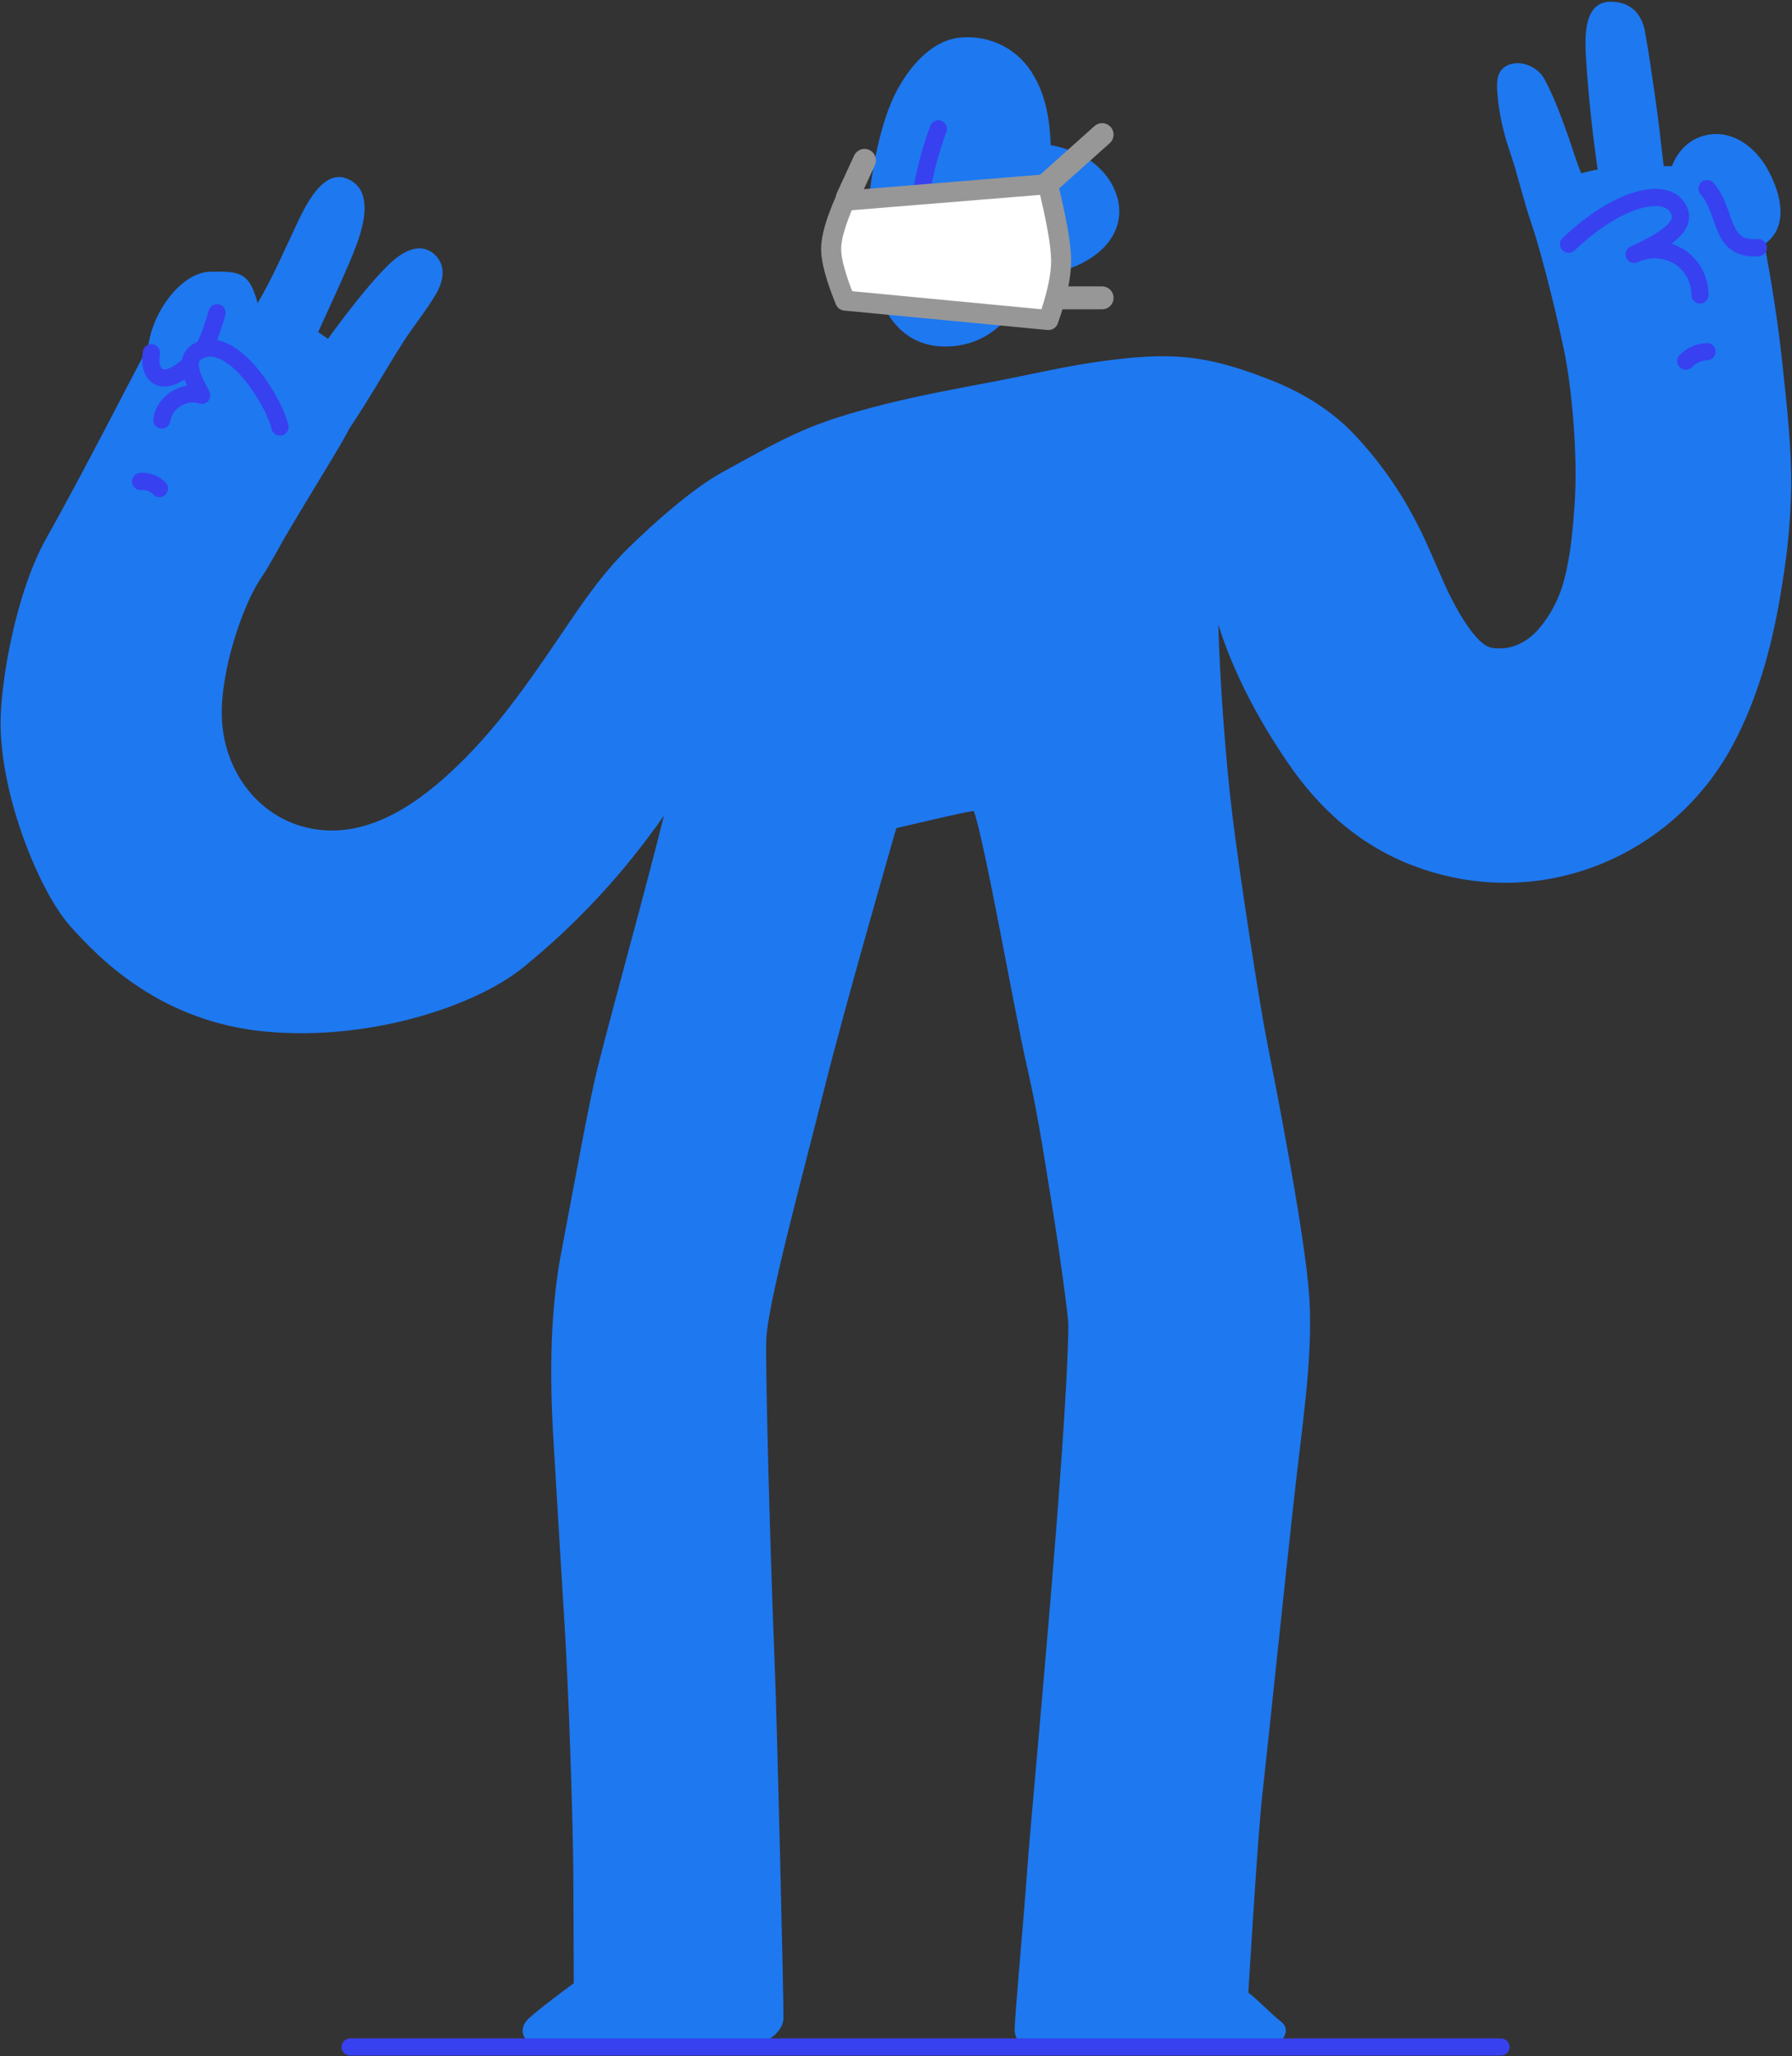 
<svg width="626px" height="718px" viewBox="0 0 626 718" version="1.1" xmlns="http://www.w3.org/2000/svg" xmlns:xlink="http://www.w3.org/1999/xlink">
    <rect x="0" y="0" width="626" height="718" fill="#333333" stroke="none"/>
    <g id="Page-1" stroke="none" stroke-width="1" fill="none" fill-rule="evenodd">
        <g id="jake-peace">
            <g id="body" fill="#1E78F0" fill-rule="nonzero">
                <path d="M332.961,120.874 C347.172,119.595 355.516,108.941 360.417,96.116 C372.288,95.998 384.769,90.427 389.246,81.305 C394.029,71.677 388.415,60.636 379.818,55.402 C375.874,53.094 371.551,51.493 367.048,50.673 C366.759,42.156 365.352,33.472 361.061,26.335 C356.072,17.49 346.369,12.318 336.183,13.073 C326.771,13.527 318.784,21.488 313.323,31.587 C307.863,41.685 304.522,58.718 303.318,71.644 C301.588,91.184 306.302,123.264 332.961,120.874 Z" id="Path"></path>
                <path d="M622.7,127.49 C621.22,113.37 619.03,99.59 616.44,85.64 C616.44,85.52 616.39,85.39 616.37,85.27 C616.903,84.909 617.408,84.507 617.88,84.07 C625.11,77.36 621.44,65.98 617.21,58.63 C612.98,51.28 605.31,45.41 596.48,47.09 C590.26,48.28 586.15,52.62 584.05,58.01 C583.05,58.01 582.05,58.01 581.18,58.01 C580.23,50.1 579.41,42.19 578.25,34.32 C577.12,26.61 576.06,18.83 574.68,11.16 C573.74,6 570.97,1.97 565.61,0.89 C552.15,-1.81 553.61,14.02 554.23,23.13 C555.07,34.97 556.23,46.18 558.12,59.21 C556.185,59.539 554.269,59.97 552.38,60.5 C550.67,56.5 549.44,52.2 548.04,48.21 C545.6,41.31 542.97,33.97 539.44,27.47 C537.28,23.47 530.88,20.27 525.95,23.17 C522.07,25.45 522.95,30.84 523.28,34.74 C523.933,40.616 525.224,46.404 527.13,52 C530.47,61.73 531.92,69.26 535.28,79 C538.47,88.2 545.36,115.72 547.33,127.47 C549.3,139.22 551.17,159.79 550.05,176.21 C549.49,184.51 548.64,193.92 546.54,201.97 C544.961,208.432 541.904,214.439 537.61,219.52 C533.21,224.65 527.2,227.28 521.05,226.18 C514.9,225.08 507.16,209.68 504.64,204.01 C501.15,196.16 498.03,188.32 493.93,180.75 C488.09,169.725 480.724,159.578 472.05,150.61 C463.83,142.34 453.72,136.45 442.89,132.3 C421,123.84 409.1,122.91 385.8,126 C372.92,127.68 360.3,130.72 347.56,133.16 C334.82,135.6 322.05,137.88 309.45,141.05 C283.02,147.7 276.09,151.8 252.2,164.96 C241.78,170.69 228.05,182.96 219.51,191.34 C211.85,198.83 205.51,207.56 199.51,216.39 C188.18,233 177.24,249.72 163.08,264.13 C150.08,277.34 132.55,291.51 112.81,289.87 C92.26,288.16 78.36,270.73 77.52,250.96 C76.81,234.22 84.9,211.57 90.59,202.74 C90.77,202.46 90.92,202.21 91.1,201.94 C92.3,200.236 93.399,198.463 94.39,196.63 L94.39,196.63 C96.11,193.75 97.58,191.13 98.92,188.63 C107.78,173.44 120.08,153.97 121.92,149.82 C123.64,147.233 125.333,144.627 127,142 C131.65,134.62 136,127.06 140.69,119.7 C144.39,113.89 148.96,108.42 152.4,102.48 C155.01,97.96 156,92.4 151.5,88.59 C147.23,84.97 142.14,87.19 138.28,90.21 C130.11,96.62 114.58,118.3 114.58,118.3 L111.14,115.95 C112.53,112.95 119.62,97.47 121.84,92.2 C124.97,84.78 132.79,67.2 121.32,62.42 C112.58,58.77 106.38,72.58 103.55,78.5 C99.22,87.58 95.82,95.83 90,105.87 C87.07,94.64 83.25,94.76 73.49,94.87 C63.73,94.98 53.4,108.31 51.75,121 C49.04,126 27.54,167.94 16.49,187.36 C5.44,206.78 0.31,237.92 0.208,251.85 C0,278.1 14,311.58 24.46,323.3 C34.92,335.02 56.33,356.94 93.19,360.24 C130.05,363.54 166.69,350.92 182.83,337.75 C201.613,322.483 218.146,304.64 231.94,284.75 C225.45,311.01 215.42,346.54 208.78,372.75 C205.88,384.21 200.42,414.38 196.06,437.36 C192.32,457.03 191.91,478.69 193.31,502.44 C194.69,525.88 196.4,553.91 197.24,567.58 C198.57,588.89 200.16,634.12 200.29,655.48 C200.36,667.21 200.44,692.48 200.44,692.48 C200.44,692.48 188.56,701.2 184.62,704.86 C180.68,708.52 183,713.46 186.85,713.64 C189.92,713.78 262.12,714.58 265.85,713.34 C269.37,712.19 273.51,708.83 273.68,704.85 C273.85,700.87 271.47,602 270.67,582.28 C269.13,544.28 267.38,480.61 267.67,468.09 C267.96,455.57 280.67,409.49 287.88,380.46 C295.46,350.1 313.11,289.18 313.11,289.18 C313.11,289.18 337.96,283.23 340.19,283.18 C344.12,294.31 354.6,354.47 358.77,372.48 C362.87,390.18 365.41,408.19 368.33,426.12 C369.69,434.5 373.14,458.92 373.22,462.72 C372.69,504.5 360.37,630.99 358.85,652.72 C357.63,670.05 354.5,703.35 354.43,709.24 C354.64,711.47 356.28,714.73 359.18,714.73 L444.18,714.26 C447.77,713.88 451.31,708.87 447.61,705.98 C443.91,703.09 439.95,698.76 436.09,695.75 C436.09,695.75 439.27,642.27 440.87,627.63 C444.21,597.17 448.5,555.37 451.87,524.91 C454.87,497.23 458.75,474.2 457.37,452.83 C455.99,431.46 445.46,378.21 442.53,363.33 C439.86,349.83 433.02,305.33 430.53,284.83 C428.04,264.33 426.12,237.21 425.59,218.08 C430.95,235.08 439.45,250.94 449.41,265.66 C462.31,284.74 479.41,299.32 503.98,305.52 C544.79,315.8 586.16,296.18 605.45,259.92 C614.75,242.44 619.68,222.92 622.65,203.47 C624.462,192.628 625.488,181.67 625.72,170.68 C625.88,156.22 624.21,141.83 622.7,127.49 Z" id="Path"></path>
            </g>
            <g id="body-lines" transform="translate(49, 45)" stroke="#3741F0" stroke-linecap="round" stroke-linejoin="round" stroke-width="6">
                <path d="M498.94,40.27 C516.58,23.66 531.94,20.76 536.63,26.94 C541.32,33.12 533.88,38.35 521.86,43.83 C532.72,38.83 544.66,45.9 544.86,57.98" id="Path"></path>
                <path d="M547.32,20.84 C554.51,28.99 551.43,42.56 565.25,41.47" id="Path"></path>
                <path d="M539.89,81.09 C541.844,79.066 544.509,77.882 547.32,77.79" id="Path"></path>
                <path d="M48.79,104.13 C47.03,95.87 33.51,73.43 22,76.87 C13.57,79.39 18.91,88.12 21.47,93.05 C15.33,90.94 8.27,95.52 7.52,101.66" id="Path"></path>
                <path d="M0.09,123.11 C2.554,122.905 4.98,123.815 6.7,125.59" id="Path"></path>
                <path d="M3.89,78.17 C2.59,86.6 7.89,90.17 15.78,83.5" id="Path"></path>
                <path d="M26.82,64.21 C26.82,64.21 24.37,73.21 22,76.87" id="Path"></path>
                <path d="M73.32,669.76 L475.33,669.76" id="Path"></path>
                <path d="M278.783,0 C274.068,12.882 271.442,26.418 271,40.109 C276.935,41.242 282.957,41.874 289,42" id="Path"></path>
            </g>
        </g>
        <path d="M297.976,65.899 L368.994,68.801 C370.54,81.57 371.002,90.589 370.38,95.858 C369.758,101.127 367.442,107.808 363.434,115.899 L293.787,100.518 C291.533,92.14 290.643,85.993 291.117,82.075 C291.591,78.157 293.878,72.765 297.976,65.899 Z" id="Path-2" stroke="#979797" stroke-width="7" fill="#FFFFFF" stroke-linejoin="round" transform="translate(330.821, 90.899) rotate(-7) translate(-330.821, -90.899) "></path>
        <path d="M366,64 L385,47" id="Line" stroke="#979797" stroke-width="8" stroke-linecap="round" stroke-linejoin="round"></path>
        <path d="M296,69 L302,56" id="Line" stroke="#979797" stroke-width="8" stroke-linecap="round" stroke-linejoin="round"></path>
        <path d="M371,104 L385,104" id="Line" stroke="#979797" stroke-width="8" stroke-linecap="round" stroke-linejoin="round"></path>
    </g>
</svg>
